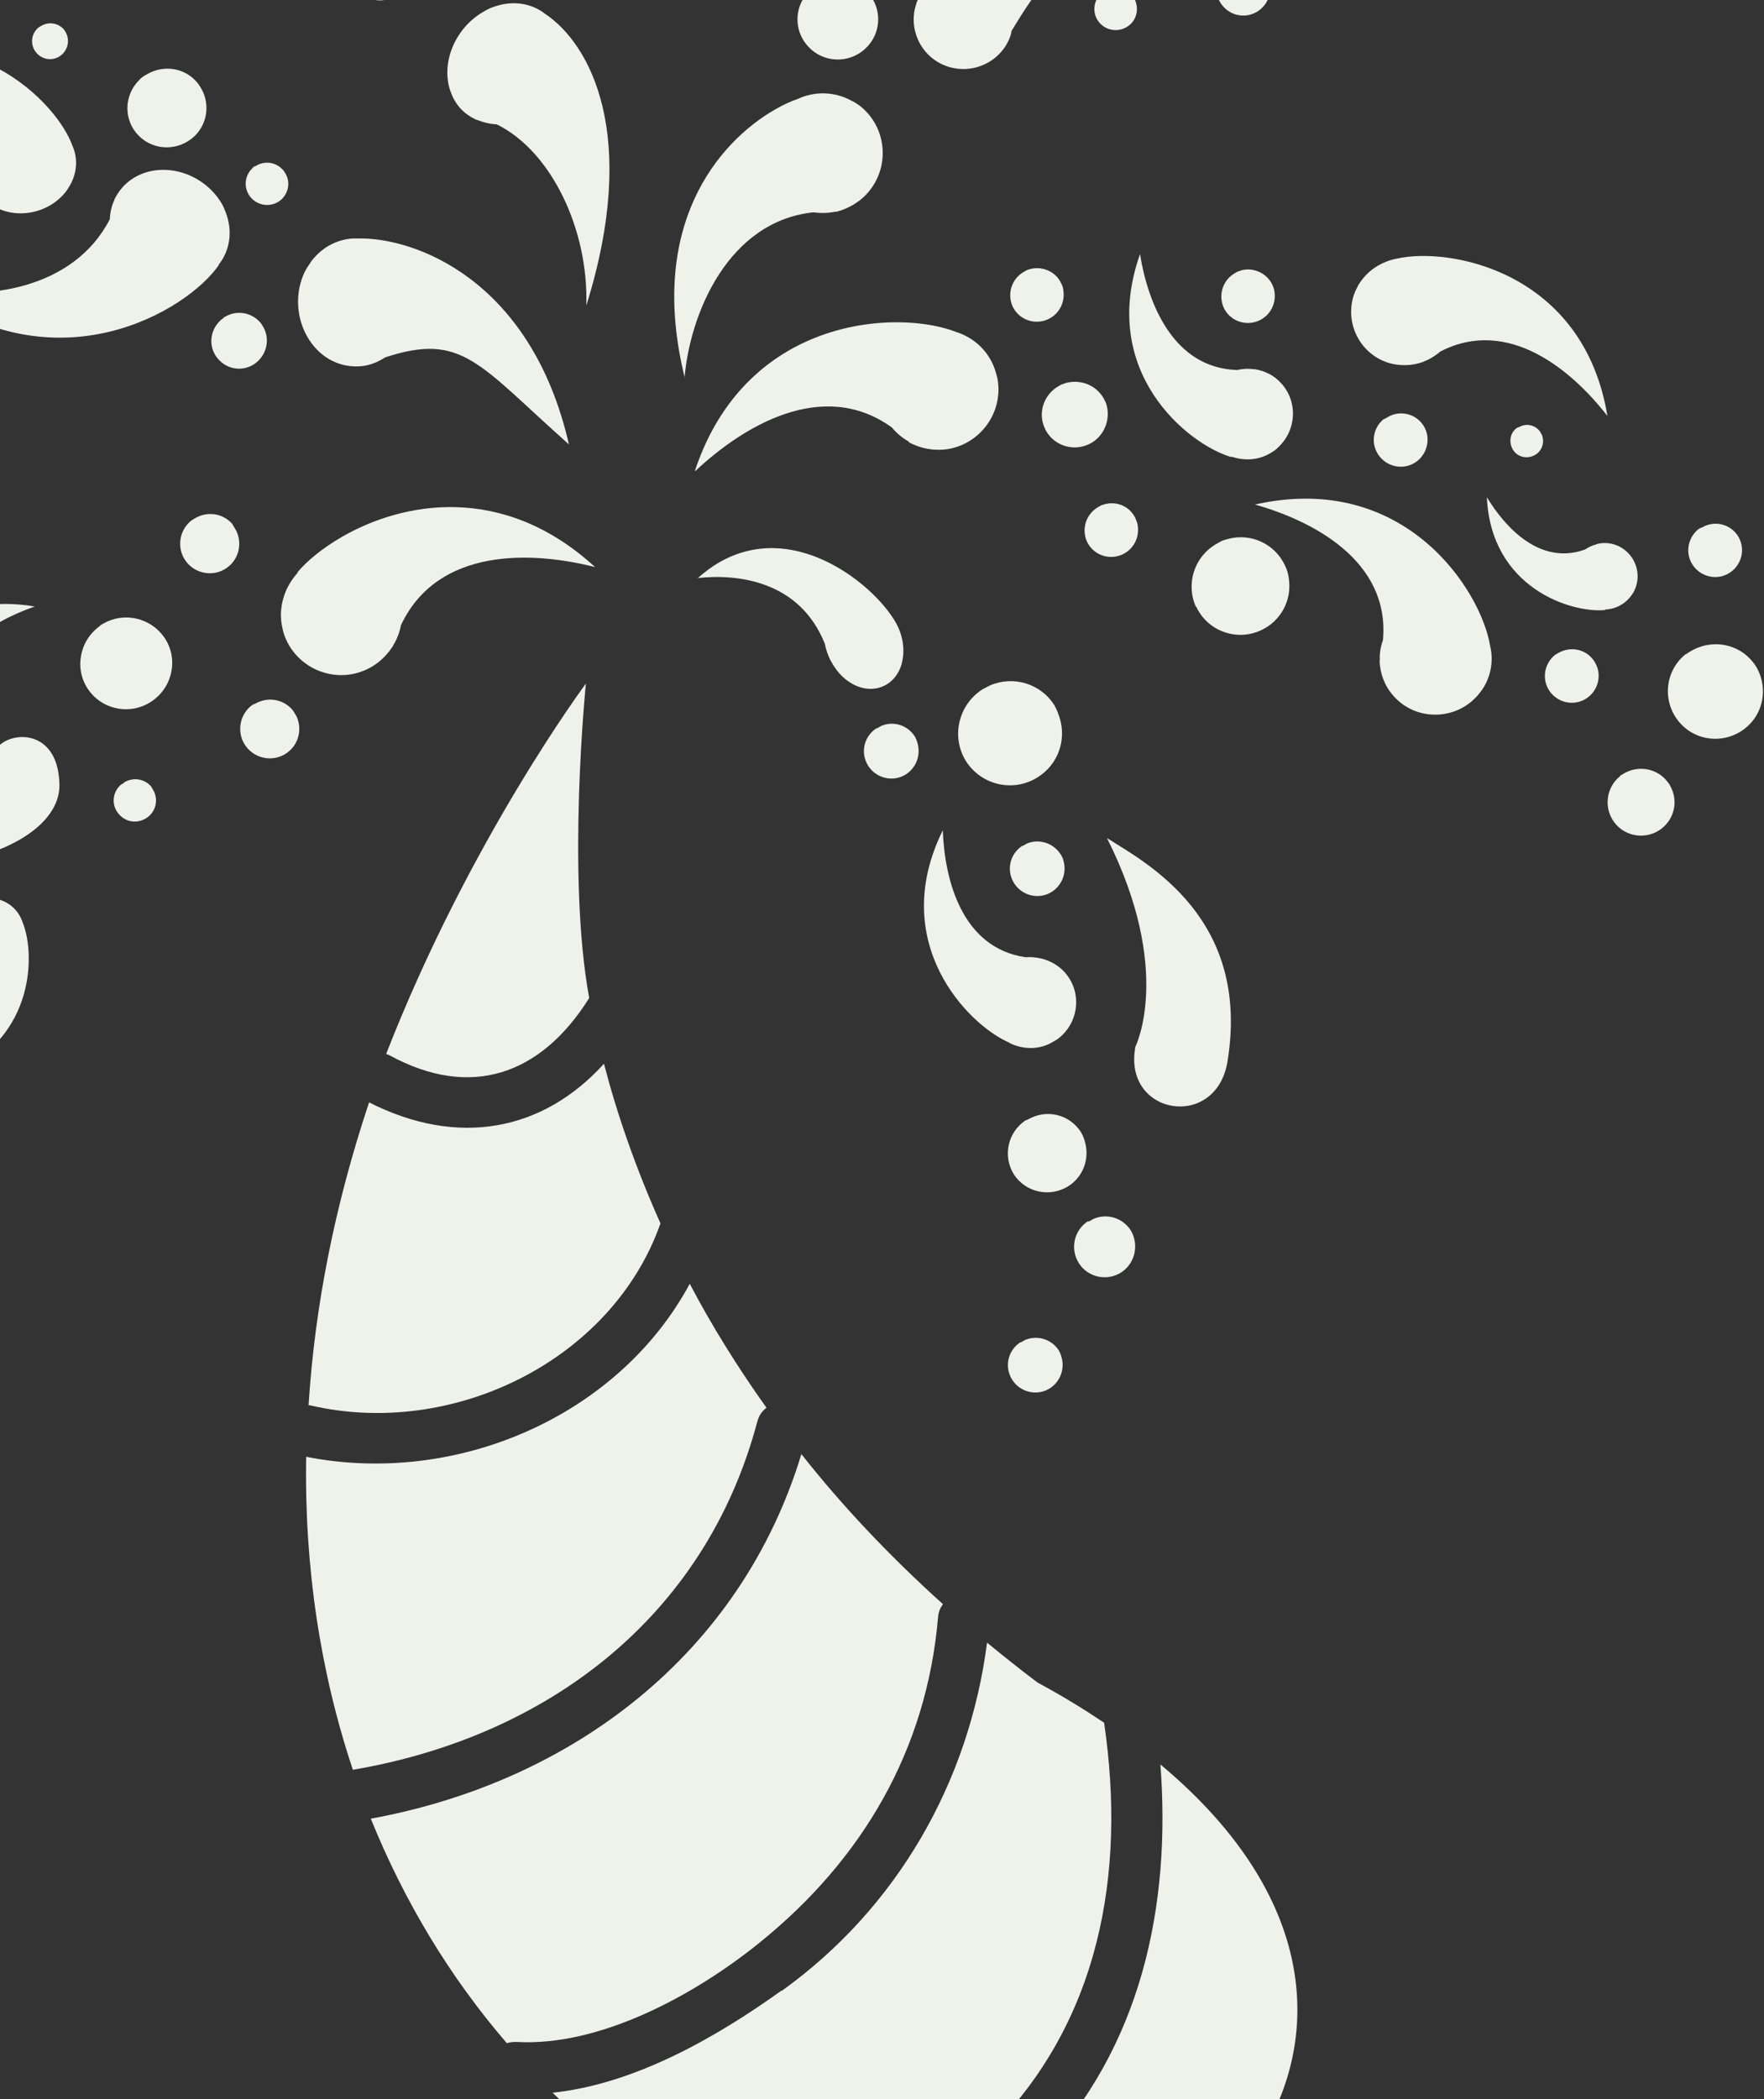 <svg width="638" height="759" viewBox="0 0 638 759" fill="none" xmlns="http://www.w3.org/2000/svg">
<rect x="0" y="0" width="638" height="759" fill="#333333" stroke="none"/>
<path d="M282.707 719.724C259.312 736.491 229.73 753.57 199.856 756.694C222.583 779.115 249.383 798.099 279.851 812.947C308.529 806.944 336.484 791.89 357.08 771.618C397.822 731.643 407.349 677.407 399.329 622.903C391.986 617.985 384.043 613.103 375.267 608.392C368.959 603.652 362.885 598.778 356.993 593.954C350.485 644.274 324.593 689.799 282.775 719.841" fill="#EFF1EB"/>
<path d="M376.173 778.599C357.177 798.413 333.029 814.683 306.685 824.46C307.303 824.724 308.038 824.921 308.656 825.185C420.082 855.996 538.645 737.256 419.691 637.998C423.576 688.837 412.92 740.31 376.056 778.666" fill="#EFF1EB"/>
<path d="M213.104 360.868C204.892 316.252 211.904 247.171 211.904 247.171C211.904 247.171 169.914 303.543 139.671 381.069C140.106 381.284 140.473 381.382 140.908 381.597C170.363 397.651 195.726 388.595 213.104 360.868Z" fill="#EFF1EB"/>
<path d="M133.491 398.606C121.024 435.915 113.825 472.665 111.607 508.092C111.79 508.141 112.09 508.123 112.274 508.172C163.594 520.138 221.316 492.09 238.884 442.368C229.842 422.134 223.138 402.724 218.442 384.637C196.23 409.102 165.549 414.864 133.491 398.606Z" fill="#EFF1EB"/>
<path d="M134.106 657.605C146.191 687.412 162.585 714.732 183.301 738.779C184.368 738.474 185.501 738.286 186.769 738.33C217.298 740.105 251.758 720.986 274.629 702.504C311.927 672.433 335.159 632.79 339.275 584.782C339.4 582.847 340.095 581.36 341.04 580.038C321.3 562.256 304.312 544.126 289.84 525.785C267.947 597.87 207.284 644.224 134.106 657.605Z" fill="#EFF1EB"/>
<path d="M110.735 526.754C110.054 566.726 115.886 604.799 127.627 639.927C197.759 627.995 255.116 584.791 273.896 514.038C274.536 511.65 275.714 510.194 277.21 509.02C266.489 493.946 257.219 478.966 249.467 464.195C223.603 512.188 165.052 537.456 110.735 526.754Z" fill="#EFF1EB"/>
<path d="M549.338 -44.651C548.639 -44.248 547.94 -43.844 547.376 -43.208C541.378 -37.728 540.851 -28.421 546.33 -22.427C551.809 -16.433 561.118 -15.91 567.116 -21.39C572.15 -25.849 573.171 -32.957 570.478 -38.697C569.806 -39.861 569.134 -41.025 568.162 -42.171C563.453 -47.368 555.86 -48.417 549.92 -44.988C549.804 -44.92 549.571 -44.786 549.454 -44.719M510.03 -32.046C510.03 -32.046 509.099 -31.508 508.7 -31.122C504.696 -27.569 504.405 -21.348 507.891 -17.462C511.444 -13.46 517.666 -13.173 521.603 -16.843C524.859 -19.809 525.607 -24.431 523.873 -28.242C523.403 -29.057 522.932 -29.872 522.412 -30.503C519.312 -33.99 514.272 -34.65 510.313 -32.364L509.963 -32.162M444.536 -12.081C444.536 -12.081 443.604 -11.543 443.205 -11.158C439.201 -7.604 438.91 -1.384 442.512 2.435C446.065 6.437 452.288 6.724 456.225 3.054C459.481 0.088 460.229 -4.534 458.495 -8.345C458.024 -9.16 457.554 -9.974 457.034 -10.606C453.934 -14.093 448.894 -14.753 444.934 -12.467L444.585 -12.265M399.458 -3.284C399.458 -3.284 398.759 -2.88 398.361 -2.495C395.221 0.404 394.908 5.241 397.806 8.379C400.705 11.517 405.476 11.711 408.683 8.929C411.258 6.666 411.876 2.894 410.429 -0.15C410.093 -0.732 409.69 -1.431 409.354 -2.013C406.84 -4.752 402.952 -5.301 399.807 -3.486L399.574 -3.351M531.066 -86.252C530.367 -85.849 529.668 -85.445 529.104 -84.809C523.388 -79.646 522.892 -70.823 528.053 -65.112C533.214 -59.4 541.972 -59.024 547.687 -64.186C552.373 -68.443 553.478 -75.135 550.871 -80.458C550.199 -81.622 549.526 -82.786 548.805 -83.767C544.347 -88.798 537.122 -89.749 531.531 -86.521L531.066 -86.252ZM489.894 -72.57C489.894 -72.57 489.196 -72.167 488.914 -71.849C485.823 -69.133 485.626 -64.364 488.274 -61.391C490.989 -58.302 495.76 -58.108 498.783 -60.94C501.242 -63.136 501.927 -66.79 500.431 -69.651C500.095 -70.234 499.759 -70.816 499.356 -71.514C496.909 -74.137 493.205 -74.637 490.177 -72.889L489.944 -72.754M417.269 -7.669C427.203 -20.855 444.95 -36.378 464.37 -26.947C465.71 -25.703 467.331 -24.777 469.052 -24.218C469.052 -24.218 469.119 -24.102 469.302 -24.052C472.376 -23.033 475.879 -22.883 479.359 -24.116C487.319 -27.004 491.502 -35.628 488.617 -43.585C488.33 -44.35 487.859 -45.165 487.456 -45.864C485.037 -50.054 480.839 -52.752 476.216 -53.498C468.47 -55.079 454.749 -53.831 442.521 -46.771C430.292 -39.711 420.102 -27.775 417.085 -7.718M247.577 136.555C249.613 113.184 263.416 80.072 294.123 76.777C296.793 77.098 299.445 77.119 302.061 76.54C302.061 76.54 302.361 76.522 302.545 76.571C307.11 75.332 311.419 72.844 314.554 68.861C322.003 59.439 320.46 45.74 311.039 38.297C309.968 37.519 308.965 36.856 307.912 36.378C301.81 33.071 294.571 32.905 288.479 35.801C285.881 36.68 283.068 37.994 280.273 39.608C259.775 51.442 233.984 81.543 247.712 136.787M353.047 -17.774C348.622 -15.219 344.581 -12.266 340.541 -9.312C338.463 -7.802 336.451 -6.175 334.624 -4.499C333.28 -2.792 332.187 -0.919 331.413 1.235C331.48 1.352 331.314 1.603 331.265 1.786C328.385 11.054 333.498 20.985 342.717 24.043C352.12 27.151 362.423 22.134 365.535 12.732C365.683 12.181 365.831 11.63 365.862 11.146C368.115 7.517 370.251 3.956 372.639 0.56C383.446 -15.148 396.131 -28.68 408.082 -38.373C388.067 -34.578 370.817 -27.878 356.026 -19.339C354.978 -18.734 353.93 -18.128 352.882 -17.523M509.552 -109.529C509.552 -109.529 508.853 -109.126 508.571 -108.807C505.48 -106.092 505.283 -101.322 507.931 -98.35C510.646 -95.261 515.417 -95.066 518.441 -97.898C521.016 -100.162 521.585 -103.749 520.088 -106.61C519.752 -107.192 519.416 -107.774 519.013 -108.473C516.567 -111.096 512.862 -111.595 509.834 -109.847L509.601 -109.713M447.104 -82.942C447.104 -82.942 446.056 -82.337 445.724 -81.835C441.321 -77.897 440.95 -71.008 444.937 -66.792C448.876 -62.391 455.698 -62.14 460.101 -66.079C463.64 -69.363 464.535 -74.537 462.483 -78.629C462.012 -79.444 461.475 -80.375 460.888 -81.123C457.47 -84.892 451.879 -85.699 447.57 -83.211C447.453 -83.144 447.337 -83.077 447.22 -83.01M295.243 -5.199C294.544 -4.796 293.846 -4.392 293.281 -3.756C287.216 1.608 286.805 10.848 292.217 16.725C297.513 22.67 306.822 23.193 312.819 17.713C317.738 13.321 318.942 6.262 316.132 0.59C315.46 -0.574 314.788 -1.739 313.816 -2.885C309.107 -8.082 301.581 -9.014 295.758 -5.652C295.642 -5.584 295.409 -5.45 295.292 -5.383M323.89 -54.022C323.307 -53.685 322.725 -53.349 322.277 -52.78C317.243 -48.321 316.809 -40.466 321.383 -35.501C325.841 -30.47 333.631 -30.156 338.666 -34.615C342.719 -38.352 343.695 -44.193 341.424 -48.934C340.886 -49.865 340.281 -50.913 339.56 -51.894C335.622 -56.294 329.247 -57.115 324.356 -54.291C324.239 -54.223 324.006 -54.089 323.89 -54.022ZM358.575 -59.302C358.978 -58.604 359.332 -57.722 359.736 -57.023C362.155 -52.833 366.469 -50.202 371.142 -49.64C386.247 -46.876 423.92 -55.589 429.099 -96.915C419.482 -83.447 402.121 -67.526 382.486 -76.522C381.03 -77.699 379.408 -78.625 377.688 -79.184C377.688 -79.184 377.62 -79.3 377.437 -79.349C374.247 -80.302 370.811 -80.336 367.514 -79.053C366.816 -78.65 366.05 -78.362 365.351 -77.959C358.945 -74.261 356.043 -66.377 358.692 -59.37M411.197 -102.1C425.406 -110.304 447.924 -117.562 462.037 -101.187C462.978 -99.557 463.919 -97.928 465.375 -96.751L465.509 -96.518C467.987 -94.378 471.029 -92.875 474.599 -92.608C483.007 -92.031 490.335 -98.434 490.917 -106.841C491.046 -107.692 490.876 -108.525 490.822 -109.425C490.351 -114.275 487.515 -118.38 483.568 -120.913C474.201 -127.456 451.076 -133.351 430.695 -121.584C423.591 -117.482 416.796 -111.231 411.081 -102.033M384.023 -107.209C384.023 -107.209 383.092 -106.672 382.76 -106.17C378.756 -102.616 378.398 -96.512 381.951 -92.51C385.504 -88.508 391.726 -88.22 395.663 -91.89C398.919 -94.857 399.667 -99.479 397.933 -103.289C397.463 -104.104 396.992 -104.919 396.472 -105.55C393.372 -109.037 388.332 -109.697 384.373 -107.411L384.023 -107.209Z" fill="#EFF1EB"/>
<path d="M586.026 280.593C580.79 284.702 579.921 292.343 584.03 297.577C588.138 302.81 595.781 303.674 601.017 299.565C605.389 296.11 606.732 290.368 604.76 285.608C604.339 284.609 603.851 283.494 603.013 282.581C599.357 277.863 592.781 276.693 587.706 279.468C587.589 279.535 587.356 279.669 587.24 279.737C586.774 280.006 586.425 280.207 585.959 280.476M609.772 236.462C602.292 242.333 601.07 253.127 606.939 260.603C612.808 268.079 623.604 269.296 631.085 263.425C637.302 258.594 639.102 250.415 636.404 243.591C635.831 242.06 635.024 240.663 633.985 239.4C628.77 232.788 619.573 231.114 612.218 235.05C611.985 235.184 611.752 235.319 611.636 235.386C611.053 235.722 610.355 236.126 609.839 236.578M563.488 236.178C563.488 236.178 562.79 236.581 562.44 236.783C558.301 240.103 557.46 246.177 560.847 250.43C564.167 254.566 570.241 255.405 574.497 252.017C578.004 249.216 579.052 244.576 577.501 240.814C577.147 239.932 576.677 239.117 576.09 238.37C573.155 234.632 567.981 233.739 563.838 235.976L563.488 236.178ZM615.349 190.715C615.349 190.715 614.65 191.119 614.301 191.32C610.162 194.641 609.32 200.714 612.707 204.967C616.027 209.104 622.102 209.942 626.357 206.554C629.864 203.753 630.912 199.113 629.362 195.352C629.008 194.47 628.604 193.771 628.017 193.024C625.083 189.286 619.842 188.276 615.765 190.63L615.416 190.831M580.617 220.39C584.402 220.223 587.847 218.389 590.068 215.244C590.516 214.675 590.848 214.173 591.112 213.555C594.005 207.539 591.406 200.348 585.39 197.458C582.85 196.286 580.063 196.032 577.514 196.728C577.514 196.728 577.398 196.795 577.282 196.862C575.799 197.252 574.567 197.808 573.353 198.664C557.2 204.576 544.517 190.945 537.765 179.788C539.255 212.763 568.531 221.781 580.568 220.574M549.082 154.474C549.082 154.474 548.733 154.676 548.5 154.81C545.906 156.773 545.588 160.526 547.551 163.118C549.513 165.71 553.267 166.026 555.861 164.063C557.988 162.369 558.611 159.682 557.683 157.268C557.414 156.803 557.146 156.337 556.877 155.872C555.116 153.629 551.944 152.977 549.499 154.389L549.266 154.523M432.591 219.247C436.615 228.099 447.089 231.985 455.945 227.958C463.336 224.623 467.272 216.917 466.156 209.336C465.999 207.719 465.542 206.12 464.785 204.54C461.115 196.57 452.326 192.642 444.146 194.882C443.196 195.12 442.247 195.357 441.315 195.895C440.849 196.164 440.267 196.5 439.801 196.769C431.998 201.275 428.787 211.044 432.542 219.43M500.19 231.437C499.366 233.775 498.91 236.212 499.053 238.612C499.053 238.612 499.071 238.912 498.955 238.98C499.157 243.364 500.627 247.793 503.794 251.396C511.052 259.933 523.931 260.723 532.357 253.531C533.271 252.693 534.068 251.922 534.798 251.035C538.963 246.146 540.437 239.553 538.926 233.441C535.623 213.464 508.037 170.256 453.883 182.431C474.84 188.336 502.754 202.795 500.19 231.437ZM500.585 151.432C496.33 154.82 495.605 160.826 498.992 165.079C502.312 169.215 508.386 170.054 512.641 166.666C516.032 163.932 517.196 159.225 515.646 155.464C515.292 154.582 514.822 153.767 514.302 153.136C511.367 149.398 506.126 148.388 502.05 150.742C501.933 150.809 501.817 150.876 501.7 150.943C501.351 151.145 501.002 151.347 500.652 151.548M393.047 195.67C395.269 200.595 400.999 202.72 405.926 200.496C409.971 198.626 412.072 194.464 411.52 190.282C411.467 189.381 411.112 188.499 410.759 187.617C408.805 183.158 404.043 181.096 399.478 182.334C398.945 182.487 398.412 182.639 397.946 182.908C397.597 183.11 397.364 183.244 397.131 183.379C392.822 185.867 391.093 191.211 393.114 195.787M491.092 103.521C490.545 104.457 490.066 105.51 489.703 106.496C486.278 116.7 491.695 127.696 501.9 131.117C506.259 132.48 510.644 132.276 514.658 130.89C514.658 130.89 514.891 130.756 515.007 130.689C517.189 129.895 519.218 128.568 520.996 127.076C545.543 114.456 568.575 133.907 581.371 150.422C572.76 98.121 524.271 89.176 505.193 93.517C502.81 93.962 500.512 94.823 498.415 96.034C495.387 97.782 492.83 100.345 490.975 103.588M377.83 154.789C380.54 160.829 387.623 163.414 393.666 160.701C398.593 158.477 401.173 153.263 400.567 148.18C400.379 147.047 400.191 145.914 399.653 144.983C397.162 139.592 391.347 137.051 385.766 138.411C385.116 138.631 384.583 138.784 383.817 139.071C383.468 139.272 383.118 139.474 382.769 139.676C377.528 142.702 375.271 149.282 377.897 154.905M442.506 111.084C444.729 116.01 450.459 118.134 455.386 115.91C459.431 114.04 461.531 109.878 460.98 105.696C460.926 104.796 460.572 103.914 460.218 103.031C458.215 98.755 453.386 96.577 448.938 97.748C448.472 98.017 447.872 98.053 447.406 98.322C447.173 98.457 446.823 98.659 446.591 98.793C442.281 101.281 440.553 106.625 442.574 111.201M445.437 165.112C450.298 166.807 455.633 166.365 460.041 163.51C460.856 163.039 461.604 162.452 462.285 161.749C468.964 155.565 469.486 145.174 463.304 138.5C460.723 135.644 457.314 134.042 453.726 133.476L453.426 133.494C451.423 133.253 449.439 133.312 447.54 133.788C424.187 133.146 415.113 109.361 412.32 91.883C397.273 134.406 429.507 160.651 445.388 165.296M366.151 110.623C368.373 115.549 374.103 117.673 379.03 115.449C383.075 113.579 385.176 109.417 384.624 105.235C384.57 104.335 384.333 103.385 383.862 102.57C381.976 98.227 377.03 96.116 372.582 97.287C372.049 97.44 371.516 97.592 371.05 97.861C370.817 97.996 370.468 98.198 370.235 98.332C365.926 100.82 364.197 106.164 366.218 110.74M251.523 170.285C268.75 154.131 297.579 136.555 322.573 154.563C324.199 156.573 326.292 158.314 328.599 159.621C328.666 159.737 328.733 159.854 328.8 159.97C333.029 162.185 337.787 163.163 342.92 162.372C354.787 160.332 362.844 149.006 360.809 137.144C360.554 135.894 360.182 134.712 359.81 133.53C357.547 126.921 352.256 122.06 345.81 120.039C333.163 115.079 307.607 113.848 285.246 126.758C271.27 134.827 258.536 148.542 251.339 170.236" fill="#EFF1EB"/>
<path d="M369.108 485.297C364.467 488.287 363.142 494.329 366.13 498.968C369.051 503.489 375.162 504.928 379.802 501.939C383.511 499.487 385.11 494.994 383.958 490.848C383.721 489.898 383.367 489.016 382.896 488.201C380.244 484.145 375.034 482.652 370.689 484.54C370.34 484.742 369.874 485.01 369.524 485.212C369.524 485.212 369.291 485.347 369.175 485.414M393.539 441.547C388.433 444.806 386.911 451.582 390.235 456.803C393.492 461.907 400.387 463.358 405.493 460.1C409.668 457.379 411.414 452.335 410.178 447.772C409.94 446.823 409.519 445.824 408.981 444.893C405.993 440.255 400.232 438.614 395.421 440.771C394.955 441.04 394.606 441.242 394.14 441.511C394.14 441.511 393.907 441.645 393.79 441.713M371.052 405.018C364.499 409.268 362.551 417.997 366.682 424.614C370.929 431.164 379.661 433.108 386.398 428.908C391.853 425.447 394.11 418.867 392.434 413.006C392.112 411.64 391.623 410.525 390.884 409.245C387.04 403.393 379.742 401.243 373.399 403.974C372.817 404.31 372.167 404.53 371.585 404.866C371.585 404.866 371.352 405 371.236 405.068M410.667 378.422C405.886 403.222 439.784 408.95 443.947 383.886C452.417 332.122 415.023 312.271 400.374 303.035C424.444 350.911 410.667 378.422 410.667 378.422ZM369.814 305.779C365.173 308.768 363.848 314.811 366.836 319.449C369.758 323.971 375.868 325.41 380.509 322.42C384.218 319.968 385.816 315.475 384.665 311.329C384.427 310.379 384.073 309.497 383.486 308.75C380.834 304.694 375.624 303.201 371.395 305.021C371.046 305.223 370.58 305.492 370.231 305.694L369.998 305.828M365.23 377.183C369.759 379.379 375.198 379.654 379.874 377.265C380.689 376.794 381.504 376.323 382.32 375.853C389.769 370.465 391.443 360.186 386.125 352.858C383.827 349.684 380.699 347.764 377.143 346.713C377.143 346.713 376.842 346.731 376.775 346.615C374.822 346.191 372.82 345.95 370.902 346.125C347.805 342.698 341.629 318.016 340.987 300.227C320.994 340.639 349.891 370.518 365.163 377.066M355.231 249.321C346.532 254.964 343.913 266.565 349.437 275.327C355.078 284.021 366.68 286.635 375.496 280.924C382.748 276.272 385.663 267.604 383.328 259.795C382.804 258.08 382.163 256.432 381.29 254.919C376.303 247.088 366.434 244.25 358.093 247.824C357.395 248.227 356.512 248.581 355.697 249.052L355.231 249.321ZM317.03 263.305C312.389 266.295 311.064 272.337 314.053 276.976C316.974 281.497 323.084 282.936 327.725 279.947C331.434 277.495 333.032 273.002 331.881 268.855C331.643 267.906 331.289 267.024 330.819 266.209C328.166 262.153 323.073 260.593 318.728 262.48C318.378 262.682 317.913 262.951 317.563 263.153C317.563 263.153 317.33 263.287 317.214 263.355M252.154 209.033C267.174 207.346 289.336 210.227 298.338 232.812C298.696 234.778 299.422 236.842 300.314 238.655C300.314 238.655 300.448 238.888 300.515 239.005C302.281 242.331 304.745 245.254 307.988 247.107C315.479 251.474 323.605 248.335 326.072 240.236C326.318 239.318 326.448 238.467 326.578 237.616C327.24 232.577 325.717 227.248 322.63 222.978C314.018 209.945 286.39 188.181 260.069 203.377C257.391 204.923 254.914 206.819 252.222 209.149" fill="#EFF1EB"/>
<path d="M163.165 33.651C164.886 38.245 168.085 41.365 172.112 43.23C172.112 43.23 172.363 43.396 172.479 43.329C174.701 44.219 177.089 44.858 179.624 44.946C199.547 54.708 212.944 83.292 212.042 110.508C231.262 49.124 213.676 15.974 197.05 4.93C192.248 1.184 185.555 0.081 178.943 2.346C177.761 2.719 176.645 3.208 175.481 3.88C175.248 4.014 175.015 4.149 174.782 4.283C164.3 10.335 159.119 23.415 163.165 33.651ZM196.451 -30.267C196.451 -30.267 195.654 -29.496 195.322 -28.994C191.905 -24.693 192.564 -18.71 196.847 -15.595C201.062 -12.597 207.213 -13.509 210.63 -17.81C213.367 -21.408 213.447 -26.111 210.965 -29.334C210.495 -30.149 209.858 -30.713 209.106 -31.209C205.961 -33.429 201.741 -33.476 198.48 -31.593C197.781 -31.19 197.082 -30.787 196.635 -30.218M131.381 -16.29C131.381 -16.29 130.584 -15.52 130.252 -15.018C126.835 -10.717 127.494 -4.734 131.777 -1.619C135.992 1.38 142.143 0.467 145.56 -3.834C148.364 -7.315 148.377 -12.134 145.895 -15.357C145.425 -16.172 144.789 -16.736 144.036 -17.233C140.891 -19.453 136.671 -19.5 133.41 -17.617C132.711 -17.214 132.013 -16.81 131.565 -16.241M85.182 -63.496C84.434 -62.909 83.753 -62.206 83.139 -61.386C77.267 -53.805 78.429 -43.456 85.789 -38.238C93.101 -32.836 103.717 -34.62 109.656 -42.084C114.467 -48.276 114.466 -56.346 110.272 -61.996C109.417 -63.209 108.328 -64.288 107.123 -65.3C101.702 -69.309 94.414 -69.292 88.59 -65.93C87.426 -65.258 86.328 -64.469 85.298 -63.564M100.568 -112.424C100.053 -111.971 99.489 -111.335 99.041 -110.766C94.562 -105.076 95.463 -97.06 101.068 -93.001C106.672 -88.942 114.789 -90.213 119.385 -95.971C123.017 -100.707 123.124 -106.977 119.921 -111.18C119.199 -112.161 118.429 -112.957 117.425 -113.62C113.326 -116.685 107.722 -116.709 103.296 -114.154C102.365 -113.616 101.549 -113.146 100.819 -112.258M144.322 -67.841C142.413 -65.498 140.823 -62.872 139.852 -59.983C139.735 -59.916 139.686 -59.732 139.637 -59.549C137.957 -54.388 137.747 -48.835 139.755 -43.475C144.411 -31.108 158.728 -25.405 171.665 -30.701C173.013 -31.325 174.245 -31.881 175.459 -32.737C182.312 -37.004 186.836 -43.962 187.771 -51.486C192.705 -75.753 179.56 -135.369 112.356 -140.959C133.882 -126.536 159.397 -99.826 144.205 -67.774M24.626 -105.984C23.596 -105.078 22.633 -104.057 21.737 -102.919C13.459 -92.242 15.007 -77.459 25.463 -69.838C35.919 -62.216 51.069 -64.755 59.346 -75.431C66.231 -84.218 66.265 -95.723 60.244 -103.732C58.935 -105.46 57.511 -107.121 55.687 -108.396C47.941 -114.013 37.634 -114.115 29.365 -109.341C27.734 -108.399 26.122 -107.158 24.693 -105.867M-28.105 -108.289C-28.105 -108.289 -28.902 -107.518 -29.233 -107.016C-32.651 -102.715 -31.924 -96.616 -27.709 -93.618C-23.493 -90.619 -17.343 -91.531 -13.925 -95.833C-11.121 -99.314 -11.108 -104.133 -13.59 -107.356C-14.061 -108.171 -14.697 -108.735 -15.45 -109.232C-18.662 -111.568 -22.814 -111.498 -26.075 -109.616C-26.774 -109.212 -27.473 -108.809 -28.037 -108.173M-11.899 -129.441C5.382 -140.66 32.756 -151.342 50.13 -132.815C51.272 -130.836 52.581 -129.108 54.171 -127.698C54.171 -127.698 54.306 -127.465 54.373 -127.349C57.352 -124.878 61.178 -123.362 65.63 -123.45C75.871 -123.464 84.708 -131.826 85.299 -142.1C85.294 -143.183 85.289 -144.267 85.168 -145.284C84.46 -151.083 81.037 -155.936 76.055 -158.647C64.985 -165.449 38.411 -170.594 14.537 -156.81C4.87 -151.229 -4.366 -142.482 -11.967 -129.557M-74.843 -125.229C-75.523 -124.525 -76.155 -124.006 -76.769 -123.186C-82.309 -116.107 -81.233 -106.174 -74.307 -101.17C-67.381 -96.167 -57.297 -97.798 -51.757 -104.877C-47.228 -110.751 -47.144 -118.405 -51.136 -123.705C-51.992 -124.919 -53.013 -125.881 -54.218 -126.892C-59.388 -130.737 -66.309 -130.621 -71.783 -127.461C-72.831 -126.856 -73.929 -126.067 -74.959 -125.162M29.499 -195.714C29.499 -195.714 28.701 -194.943 28.37 -194.442C24.953 -190.14 25.612 -184.157 29.895 -181.043C34.178 -177.928 40.261 -178.957 43.678 -183.258C46.415 -186.856 46.495 -191.558 44.013 -194.781C43.542 -195.596 42.906 -196.16 42.154 -196.657C38.941 -198.993 34.789 -198.924 31.528 -197.041C30.829 -196.637 30.13 -196.234 29.682 -195.665M-12.542 -186.497C-12.542 -186.497 -13.572 -185.592 -13.903 -185.09C-17.935 -179.969 -17.204 -172.786 -12.101 -169.058C-7.065 -165.446 0.335 -166.615 4.366 -171.736C7.667 -175.97 7.693 -181.573 4.808 -185.494C4.27 -186.426 3.383 -187.155 2.563 -187.768C-1.218 -190.552 -6.154 -190.496 -10.23 -188.142C-11.046 -187.671 -11.861 -187.201 -12.542 -186.497ZM-56.22 -162.366C-56.22 -162.366 -57.017 -161.595 -57.349 -161.093C-60.766 -156.792 -60.107 -150.809 -55.824 -147.694C-51.725 -144.629 -45.458 -145.608 -42.108 -150.026C-39.304 -153.507 -39.291 -158.326 -41.773 -161.55C-42.176 -162.248 -42.88 -162.928 -43.633 -163.425C-46.845 -165.761 -50.997 -165.692 -54.258 -163.809C-54.957 -163.406 -55.656 -163.002 -56.104 -162.433" fill="#EFF1EB"/>
<path d="M-46.348 403.413C-47.163 403.884 -48.095 404.422 -48.892 405.193C-56.386 411.847 -57.205 423.34 -50.552 430.829C-43.899 438.318 -32.355 438.948 -24.861 432.293C-18.679 426.862 -17.099 418.034 -20.531 411.013C-21.288 409.433 -22.211 408.103 -23.318 406.724C-29.133 400.148 -38.729 398.859 -46.066 403.095C-46.299 403.23 -46.416 403.297 -46.532 403.364M-76.718 380.128C-76.718 380.128 -77.65 380.665 -78.049 381.051C-81.937 384.537 -82.312 390.342 -78.827 394.227C-75.341 398.113 -69.419 398.419 -65.464 395.049C-62.257 392.266 -61.509 387.643 -63.109 384.066C-63.579 383.251 -63.982 382.553 -64.453 381.738C-67.486 378.367 -72.409 377.64 -76.136 379.791L-76.369 379.926M-16.615 335.494C-17.103 338.414 -16.507 341.329 -15.096 343.774C-15.096 343.774 -15.029 343.89 -14.961 344.007C-14.222 345.287 -13.183 346.549 -11.977 347.561C-1.225 362.151 -11.41 379.206 -20.807 389.288C12.368 377.895 13.081 345.51 8.211 333.577C6.961 329.798 4.129 326.776 0.254 325.444C-0.364 325.18 -1.099 324.983 -1.766 324.903C-4.804 324.484 -7.72 325.081 -10.166 326.493C-13.427 328.376 -15.764 331.588 -16.432 335.543M-48.093 342.027C-48.093 342.027 -48.792 342.43 -49.258 342.699C-52.465 345.482 -52.778 350.319 -49.879 353.457C-47.097 356.662 -42.326 356.857 -39.119 354.074C-36.544 351.811 -35.858 348.156 -37.306 345.111C-37.642 344.529 -38.045 343.831 -38.381 343.249C-40.894 340.509 -44.783 339.96 -47.927 341.776C-47.927 341.776 -48.044 341.843 -48.16 341.91M44.889 283.066C44.889 283.066 44.19 283.47 43.724 283.739C40.517 286.522 40.204 291.359 43.103 294.497C45.885 297.702 50.656 297.896 53.863 295.113C56.439 292.85 57.124 289.195 55.676 286.151C55.34 285.569 54.937 284.87 54.601 284.288C52.088 281.549 48.199 281 45.055 282.815C45.055 282.815 44.938 282.883 44.822 282.95M92.034 254.45C92.034 254.45 90.986 255.055 90.471 255.508C86.068 259.447 85.63 266.219 89.568 270.619C93.506 275.019 100.279 275.455 104.682 271.516C108.288 268.347 109.183 263.174 107.248 259.015C106.777 258.2 106.24 257.269 105.653 256.521C102.167 252.635 96.644 251.944 92.335 254.432C92.335 254.432 92.102 254.567 91.985 254.634M-89.673 341.82C-89.673 341.82 -90.372 342.224 -90.838 342.493C-94.045 345.276 -94.358 350.113 -91.459 353.251C-88.677 356.456 -83.906 356.65 -80.699 353.867C-78.124 351.604 -77.439 347.95 -78.886 344.905C-79.222 344.323 -79.625 343.624 -79.961 343.042C-82.475 340.303 -86.363 339.754 -89.507 341.57L-89.74 341.704M-2.565 274.3C-4.372 300.487 -35.733 302.918 -46.081 305.167C-31.337 321.022 21.96 307.634 21.492 283.692C21.168 266.186 8.284 264.312 1.529 268.212C-0.917 269.624 -2.592 271.833 -2.565 274.3ZM107.695 207.072C103.112 212.046 100.757 218.993 101.886 225.791C102.142 227.041 102.33 228.174 102.769 229.472C106.704 240.859 119.355 246.903 130.679 242.848C135.575 241.108 139.297 237.872 141.949 233.858C141.949 233.858 142.182 233.724 142.164 233.424C143.539 231.233 144.529 228.644 145.034 226.023C158.291 197.882 192.287 199.208 215.228 205.053C181.892 174.478 145.563 181.484 123.668 194.125C116.563 198.227 110.996 202.838 107.511 207.023M-72.682 297.554C-72.682 297.554 -73.614 298.092 -74.013 298.478C-78.017 302.031 -78.375 308.136 -74.822 312.138C-71.269 316.14 -65.163 316.495 -61.159 312.941C-57.903 309.974 -57.038 305.285 -58.889 301.542C-59.359 300.727 -59.83 299.912 -60.233 299.214C-63.333 295.727 -68.44 294.95 -72.4 297.236L-72.633 297.371M36.192 226.314C28.676 231.585 26.769 241.999 31.971 249.395C37.239 256.907 47.588 258.693 55.104 253.422C62.62 248.151 64.595 237.854 59.326 230.342C54.326 223.295 44.743 221.222 37.406 225.458C37.057 225.66 36.591 225.929 36.125 226.198M70.319 187.521C70.319 187.521 69.27 188.126 68.755 188.579C64.352 192.518 63.914 199.289 67.852 203.69C71.79 208.09 78.564 208.525 82.967 204.586C86.572 201.418 87.468 196.245 85.532 192.085C84.994 191.154 84.524 190.339 83.986 189.408C80.501 185.522 74.977 184.831 70.668 187.319L70.319 187.521ZM-48.671 260.876C-49.535 265.565 -48.231 270.245 -45.063 273.848C-44.544 274.479 -43.907 275.043 -43.155 275.54C-36.529 280.561 -26.96 279.383 -21.935 272.756C-19.695 269.911 -18.809 266.606 -18.823 263.354C-18.823 263.354 -18.89 263.238 -18.957 263.122C-19.065 261.321 -19.473 259.539 -20.181 257.775C-23.072 236.629 -2.826 224.629 12.579 219.304C-2.392 216.773 -14.388 219.664 -23.705 225.043C-39.894 234.389 -47.861 251.251 -49.038 260.777" fill="#EFF1EB"/>
<path d="M80.802 115.039C80.802 115.039 79.87 115.577 79.422 116.146C75.503 120.116 75.396 126.386 79.366 130.302C83.219 134.286 89.607 134.323 93.526 130.353C96.764 127.087 97.378 122.232 95.343 118.439C94.873 117.624 94.403 116.81 93.699 116.129C90.366 112.777 85.393 112.233 81.55 114.452C81.317 114.586 81.084 114.721 80.851 114.855M112.422 94.766C111.759 95.769 110.979 96.84 110.384 97.96C104.844 109.074 108.523 123.247 118.54 129.57C122.854 132.201 127.477 132.946 131.894 132.259C131.894 132.259 132.127 132.124 132.311 132.173C134.811 131.661 137.041 130.684 139.303 129.223C167.251 120.072 172.937 131.534 205.767 160.694C192.138 101.047 149.826 85.587 129.081 86.234C125.578 86.084 121.963 87.084 118.818 88.9C116.372 90.312 114.146 92.373 112.305 94.833M92.21 60.027C92.21 60.027 91.395 60.498 91.18 60.932C88.107 63.948 88.094 68.767 91.109 71.838C94.058 74.792 98.945 74.919 102.017 71.904C104.459 69.408 104.96 65.704 103.28 62.794C102.944 62.212 102.54 61.513 101.972 61.065C99.409 58.51 95.655 58.194 92.743 59.875C92.51 60.009 92.394 60.076 92.161 60.211M-38.688 117.597C-38.688 117.597 -39.27 117.933 -39.552 118.251C-42.11 120.814 -42.109 124.85 -39.547 127.405C-36.984 129.961 -32.948 129.959 -30.39 127.396C-28.348 125.286 -27.927 122.249 -29.222 119.737C-29.491 119.272 -29.827 118.689 -30.279 118.175C-32.457 116.017 -35.61 115.665 -38.056 117.077C-38.173 117.144 -38.406 117.279 -38.522 117.346M79.102 95.688C82.968 90.818 84.141 84.243 82.012 77.866C81.64 76.684 81.152 75.569 80.663 74.454C75.031 63.892 61.883 58.601 51.177 62.92C46.648 64.758 43.41 68.025 41.475 71.936C41.475 71.936 41.359 72.003 41.377 72.303C40.302 74.476 39.845 76.912 39.688 79.331C26.62 104.57 -5.051 108.886 -28.453 104.393C20.719 140.881 67.865 112.265 79.169 95.804M-197.081 180.797C-197.78 181.201 -198.295 181.654 -198.81 182.106C-203.876 187.049 -203.925 195.303 -198.867 200.298C-193.925 205.361 -185.669 205.406 -180.67 200.347C-176.518 196.242 -175.811 189.936 -178.45 185.096C-179.055 184.048 -179.66 183.001 -180.614 182.155C-184.785 177.889 -191.209 177.252 -196.217 180.143C-196.566 180.345 -196.916 180.547 -197.149 180.681M-77.375 111.374C-77.375 111.374 -78.306 111.912 -78.754 112.481C-82.674 116.451 -82.78 122.721 -78.811 126.638C-74.958 130.622 -68.57 130.659 -64.651 126.689C-61.412 123.422 -60.799 118.567 -62.833 114.775C-63.304 113.96 -63.774 113.145 -64.478 112.465C-67.811 109.112 -72.783 108.568 -76.743 110.855C-76.976 110.989 -77.209 111.124 -77.442 111.258M52.244 27.382C51.545 27.785 50.913 28.305 50.349 28.941C44.719 34.52 44.657 43.558 50.168 49.068C55.745 54.695 64.718 54.636 70.416 49.174C75.083 44.617 75.871 37.643 72.963 32.338C72.291 31.174 71.618 30.009 70.597 29.047C65.974 24.267 58.766 23.616 53.292 26.777C52.943 26.978 52.593 27.18 52.244 27.382ZM-42.617 76.096C-42.617 76.096 -43.597 76.818 -44.112 77.27C-48.547 81.693 -48.667 88.747 -44.245 93.178C-39.823 97.61 -32.651 97.66 -28.217 93.237C-24.58 89.585 -24.003 84.13 -26.306 79.872C-26.843 78.941 -27.381 78.01 -28.151 77.213C-31.87 73.462 -37.443 72.954 -41.752 75.442C-41.985 75.576 -42.334 75.778 -42.567 75.913M-170.991 150.679C-173.293 154.491 -173.606 159.328 -171.303 163.586C-170.9 164.285 -170.429 165.099 -170.026 165.798C-164.744 172.526 -154.445 174.496 -147.107 170.26C-143.963 168.444 -141.956 165.734 -140.868 162.777C-140.868 162.777 -140.868 162.777 -140.886 162.477C-140.326 160.757 -140.183 159.122 -140.407 157.389C-133.367 138.114 -110.414 131.071 -92.684 131.388C-116.633 119.761 -137.746 124.345 -152.187 132.683C-161.853 138.264 -168.644 145.599 -171.34 150.881M14.375 9.667C14.375 9.667 13.793 10.003 13.511 10.321C10.953 12.884 10.954 16.919 13.516 19.475C16.079 22.031 20.115 22.029 22.673 19.466C24.715 17.356 25.136 14.319 23.841 11.807C23.572 11.341 23.236 10.759 22.851 10.361C20.674 8.204 17.52 7.851 14.958 9.331C14.841 9.398 14.608 9.533 14.492 9.6M-234.494 148.54C-235.31 149.011 -235.99 149.715 -236.738 150.302C-243.399 156.786 -243.42 167.507 -236.821 174.096C-230.338 180.752 -219.614 180.769 -213.021 174.169C-207.556 168.841 -206.54 160.649 -210.053 154.296C-210.859 152.899 -211.666 151.502 -212.822 150.307C-218.332 144.797 -226.758 143.919 -233.164 147.617C-233.63 147.886 -233.979 148.088 -234.445 148.357M-107.299 106.612C-103.229 91.069 -91.364 72.889 -72.003 72.265C-70.516 72.958 -68.814 73.217 -67.246 73.243L-67.062 73.292C-64.177 73.179 -61.163 72.214 -58.771 69.902C-53.123 64.623 -52.313 54.998 -57.16 48.485C-57.564 47.786 -58.2 47.222 -58.836 46.658C-62.218 43.489 -66.51 42.242 -70.609 43.212C-73.776 43.643 -77.906 45.097 -82.332 47.652C-96.657 55.922 -113.52 75.126 -107.434 106.379M-199.746 107.06C-199.746 107.06 -200.561 107.53 -200.892 108.032C-204.48 111.5 -204.439 117.219 -201.039 120.688C-197.638 124.158 -191.851 124.231 -188.447 120.713C-185.607 117.832 -185.025 113.461 -186.79 110.134C-187.194 109.435 -187.664 108.621 -188.3 108.057C-191.248 105.102 -195.67 104.706 -199.163 106.723C-199.396 106.858 -199.629 106.992 -199.862 107.127M-9.554 57.784C-10.029 59.92 -10.087 61.972 -9.728 63.938C-9.728 63.938 -9.777 64.121 -9.71 64.237C-9.011 67.869 -7.062 71.245 -3.666 73.63C4.147 79.363 16.049 77.924 22.889 70.405C23.57 69.701 24.183 68.882 24.73 67.945C27.878 63.178 28.321 57.49 26.233 52.798C20.645 36.934 -11.652 3.586 -59.77 22.985C-39.701 24.126 -14.807 34.431 -9.554 57.784ZM-165.426 78.553C-166.357 79.091 -167.155 79.862 -168.069 80.7C-175.858 88.456 -175.955 100.929 -168.2 108.713C-160.512 116.381 -147.969 116.589 -140.18 108.833C-133.752 102.483 -132.642 92.84 -136.643 85.372C-137.584 83.743 -138.525 82.113 -139.932 80.752C-146.347 74.212 -156.225 73.241 -163.979 77.563C-164.445 77.832 -165.027 78.168 -165.493 78.437M-238.047 105.271C-238.047 105.271 -238.979 105.809 -239.194 106.243C-242.781 109.711 -242.741 115.43 -239.34 118.9C-235.94 122.369 -230.152 122.442 -226.748 118.924C-223.908 116.043 -223.326 111.672 -225.091 108.345C-225.495 107.647 -225.965 106.832 -226.601 106.268C-229.549 103.313 -233.971 102.917 -237.465 104.934C-237.698 105.069 -237.93 105.203 -238.163 105.338M-202.426 53.197C-203.125 53.601 -203.756 54.121 -204.321 54.757C-210.067 60.403 -210.062 69.557 -204.484 75.184C-198.906 80.81 -189.683 80.917 -184.053 75.339C-179.385 70.781 -178.481 63.741 -181.523 58.202C-182.195 57.038 -182.868 55.874 -183.889 54.912C-188.629 50.198 -195.788 49.365 -201.378 52.592C-201.727 52.794 -202.077 52.996 -202.426 53.197ZM-172.249 30.963C-172.249 30.963 -172.831 31.299 -173.113 31.618C-175.671 34.181 -175.671 38.216 -173.108 40.772C-170.545 43.328 -166.509 43.325 -163.952 40.762C-161.842 38.768 -161.488 35.615 -162.783 33.103C-163.052 32.638 -163.388 32.056 -163.841 31.541C-165.951 29.5 -169.172 29.031 -171.617 30.443C-171.734 30.511 -171.967 30.645 -172.083 30.712M-135.711 6.298C-139.612 10.569 -141.121 16.562 -139.262 22.472C-138.957 23.538 -138.536 24.537 -138.115 25.535C-133.253 35.3 -120.723 40.327 -110.331 36.811C-105.9 35.339 -102.644 32.373 -100.624 28.878C-100.624 28.878 -100.508 28.811 -100.458 28.628C-99.433 26.639 -98.775 24.551 -98.551 22.249C-84.904 -0.375 -54.178 -3.369 -31.909 1.312C-66.226 -24.506 -101.135 -16.923 -121.167 -5.358C-127.805 -1.525 -132.791 2.75 -135.644 6.415" fill="#EFF1EB"/>
</svg>
